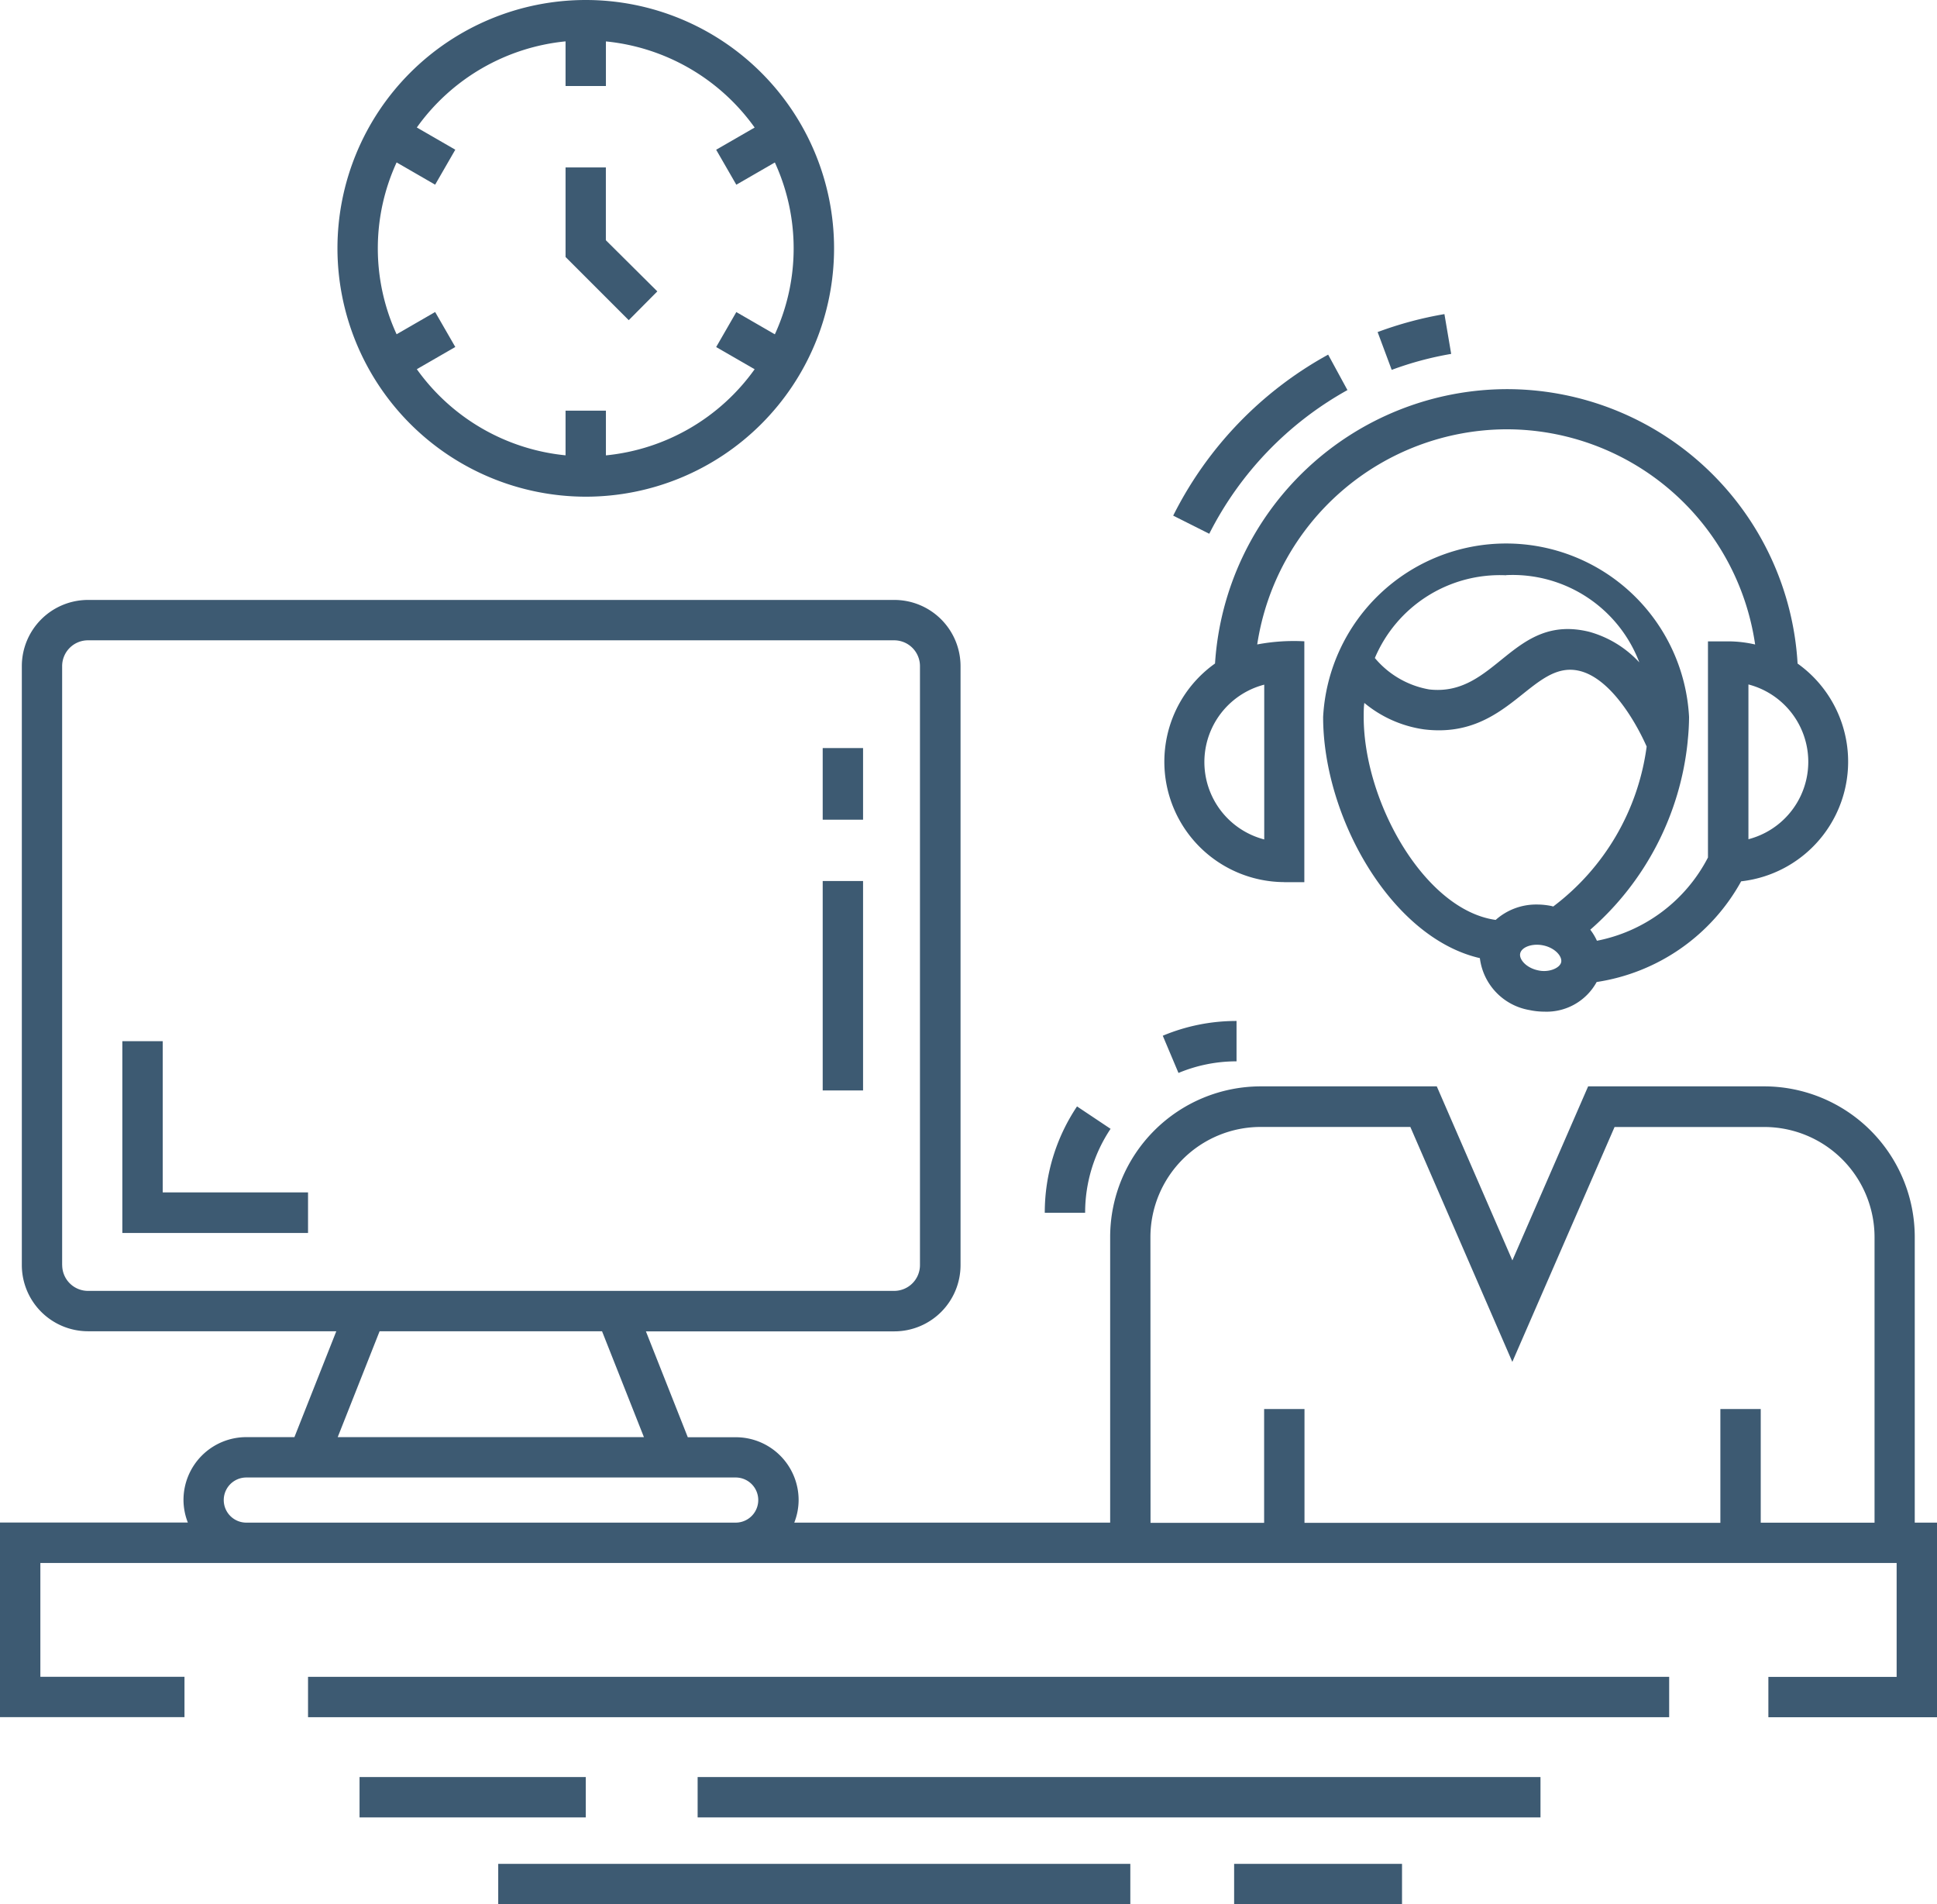<svg xmlns="http://www.w3.org/2000/svg" width="37" height="36.368" viewBox="0 0 37 36.368"><defs><style>.a{fill:#3d5a72;}</style></defs><g transform="translate(-1 -1.82)"><path class="a" d="M60.981,30.516h.385v-4.6a3.758,3.758,0,0,0-.9.06,4.834,4.834,0,0,1,4.753-4.109,4.8,4.8,0,0,1,4.758,4.11,2.3,2.3,0,0,0-.516-.06h-.385v4.128a3.044,3.044,0,0,1-2.121,1.59,1.067,1.067,0,0,0-.127-.211,5.506,5.506,0,0,0,1.861-3.6l0,0,0-.008a4.5,4.5,0,0,0,.026-.455,3.5,3.5,0,0,0-6.99,0c0,1.913,1.3,4.216,2.994,4.606a1.15,1.15,0,0,0,.949.992,1.373,1.373,0,0,0,.282.03,1.09,1.09,0,0,0,1-.566A3.8,3.8,0,0,0,69.71,30.5a2.3,2.3,0,0,0,1.078-4.159A5.565,5.565,0,0,0,65.222,21.1,5.6,5.6,0,0,0,59.66,26.34a2.3,2.3,0,0,0,1.321,4.175Zm4.241-5.864a2.588,2.588,0,0,1,2.543,1.667,2.047,2.047,0,0,0-.955-.584c-1.464-.362-1.785,1.248-3.06,1.1a1.743,1.743,0,0,1-1.037-.6,2.594,2.594,0,0,1,2.509-1.58ZM62.5,27.36c0-.091,0-.18.012-.267a2.288,2.288,0,0,0,1.14.505c1.623.2,2.055-1.341,2.974-1.116.594.146,1.074.98,1.279,1.444a4.581,4.581,0,0,1-1.785,3.055l-.027-.008a1.373,1.373,0,0,0-.282-.03,1.162,1.162,0,0,0-.79.294C63.666,31.049,62.5,28.985,62.5,27.36ZM65.83,32.2c-.224-.047-.365-.209-.341-.321.02-.1.158-.168.32-.168a.586.586,0,0,1,.122.013c.224.047.365.209.341.321S66.036,32.248,65.83,32.2ZM69.849,29.7V26.74a1.527,1.527,0,0,1,0,2.956ZM60.6,26.74V29.7a1.527,1.527,0,0,1,0-2.956Z" transform="translate(-35.451 -11.848)"/><path class="a" d="M70.681,18.144l-.129-.76a7.052,7.052,0,0,0-1.276.343l.269.722A6.291,6.291,0,0,1,70.681,18.144Z" transform="translate(-41.961 -9.565)"/><path class="a" d="M62.469,20.078,62.1,19.4a7.168,7.168,0,0,0-2.96,3.075l.689.346a6.489,6.489,0,0,1,2.643-2.746Z" transform="translate(-35.73 -10.807)"/><path class="a" d="M60.038,53.183v-.771a3.631,3.631,0,0,0-1.409.282l.3.711A2.866,2.866,0,0,1,60.038,53.183Z" transform="translate(-35.418 -31.093)"/><path class="a" d="M54.039,57.074l-.641-.428a3.644,3.644,0,0,0-.616,2.031h.771A2.875,2.875,0,0,1,54.039,57.074Z" transform="translate(-31.825 -33.695)"/><path class="a" d="M7.834,53.412H7.063v3.663H10.61V56.3H7.834Z" transform="translate(-3.726 -31.707)"/><path class="a" d="M41.773,45.477h.771v4h-.771Z" transform="translate(-25.058 -26.831)"/><path class="a" d="M41.773,38.888h.771v1.368h-.771Z" transform="translate(-25.058 -22.781)"/><path class="a" d="M22.467,11.306a4.743,4.743,0,1,0-4.743-4.743A4.748,4.748,0,0,0,22.467,11.306ZM18.854,4.922l.736.425.385-.668-.735-.424a3.97,3.97,0,0,1,2.841-1.645v.853h.771V2.611a3.97,3.97,0,0,1,2.841,1.645l-.735.424.385.668.736-.425a3.929,3.929,0,0,1,0,3.282l-.736-.425-.385.668.735.424a3.97,3.97,0,0,1-2.841,1.645V9.663h-.771v.853a3.97,3.97,0,0,1-2.841-1.645l.735-.424-.385-.668-.736.425a3.929,3.929,0,0,1,0-3.282Z" transform="translate(-10.278)"/><path class="a" d="M30.783,12.477,29.8,11.5v-1.39H29.03v1.71l1.207,1.207Z" transform="translate(-17.227 -5.092)"/><path class="a" d="M16.266,84.912h26v.771h-26Z" transform="translate(-9.382 -51.067)"/><path class="a" d="M37.575,49.17V43.712A2.879,2.879,0,0,0,34.7,40.838H31.336l-1.447,3.324-1.444-3.324H25.084a2.879,2.879,0,0,0-2.878,2.874V49.17H16.172a1.191,1.191,0,0,0,.083-.431,1.2,1.2,0,0,0-1.2-1.2h-.917l-.8-2.022h4.746a1.265,1.265,0,0,0,1.264-1.264V32.812a1.265,1.265,0,0,0-1.264-1.264H2.681a1.265,1.265,0,0,0-1.264,1.264V44.251a1.265,1.265,0,0,0,1.264,1.264H7.424l-.8,2.022H5.705a1.2,1.2,0,0,0-1.2,1.2,1.191,1.191,0,0,0,.083.431H1v3.717H4.524v-.771H1.771V49.941H37.229v2.175H34.779v.771H38V49.17Zm-14.6-5.457a2.107,2.107,0,0,1,2.107-2.1H27.94L29.888,46.1l1.953-4.486H34.7a2.107,2.107,0,0,1,2.107,2.1v5.457H34.633V47h-.771v2.174H25.918V47h-.771v2.174H22.977Zm-20.788.538V32.812a.493.493,0,0,1,.493-.493h15.4a.493.493,0,0,1,.493.493V44.251a.493.493,0,0,1-.493.493H2.681a.493.493,0,0,1-.493-.493Zm6.064,1.264H12.5l.8,2.022H7.451ZM5.705,49.17a.431.431,0,1,1,0-.862h9.348a.431.431,0,0,1,0,.862Z" transform="translate(0 -18.27)"/><path class="a" d="M35.576,89.877h16.1v.771h-16.1Z" transform="translate(-21.25 -54.118)"/><path class="a" d="M18.819,89.877H23.14v.771H18.819Z" transform="translate(-10.951 -54.118)"/><path class="a" d="M62.164,94.18h3.207v.771H62.164Z" transform="translate(-37.59 -56.763)"/><path class="a" d="M25.692,94.18H37.766v.771H25.692Z" transform="translate(-15.175 -56.763)"/></g></svg>